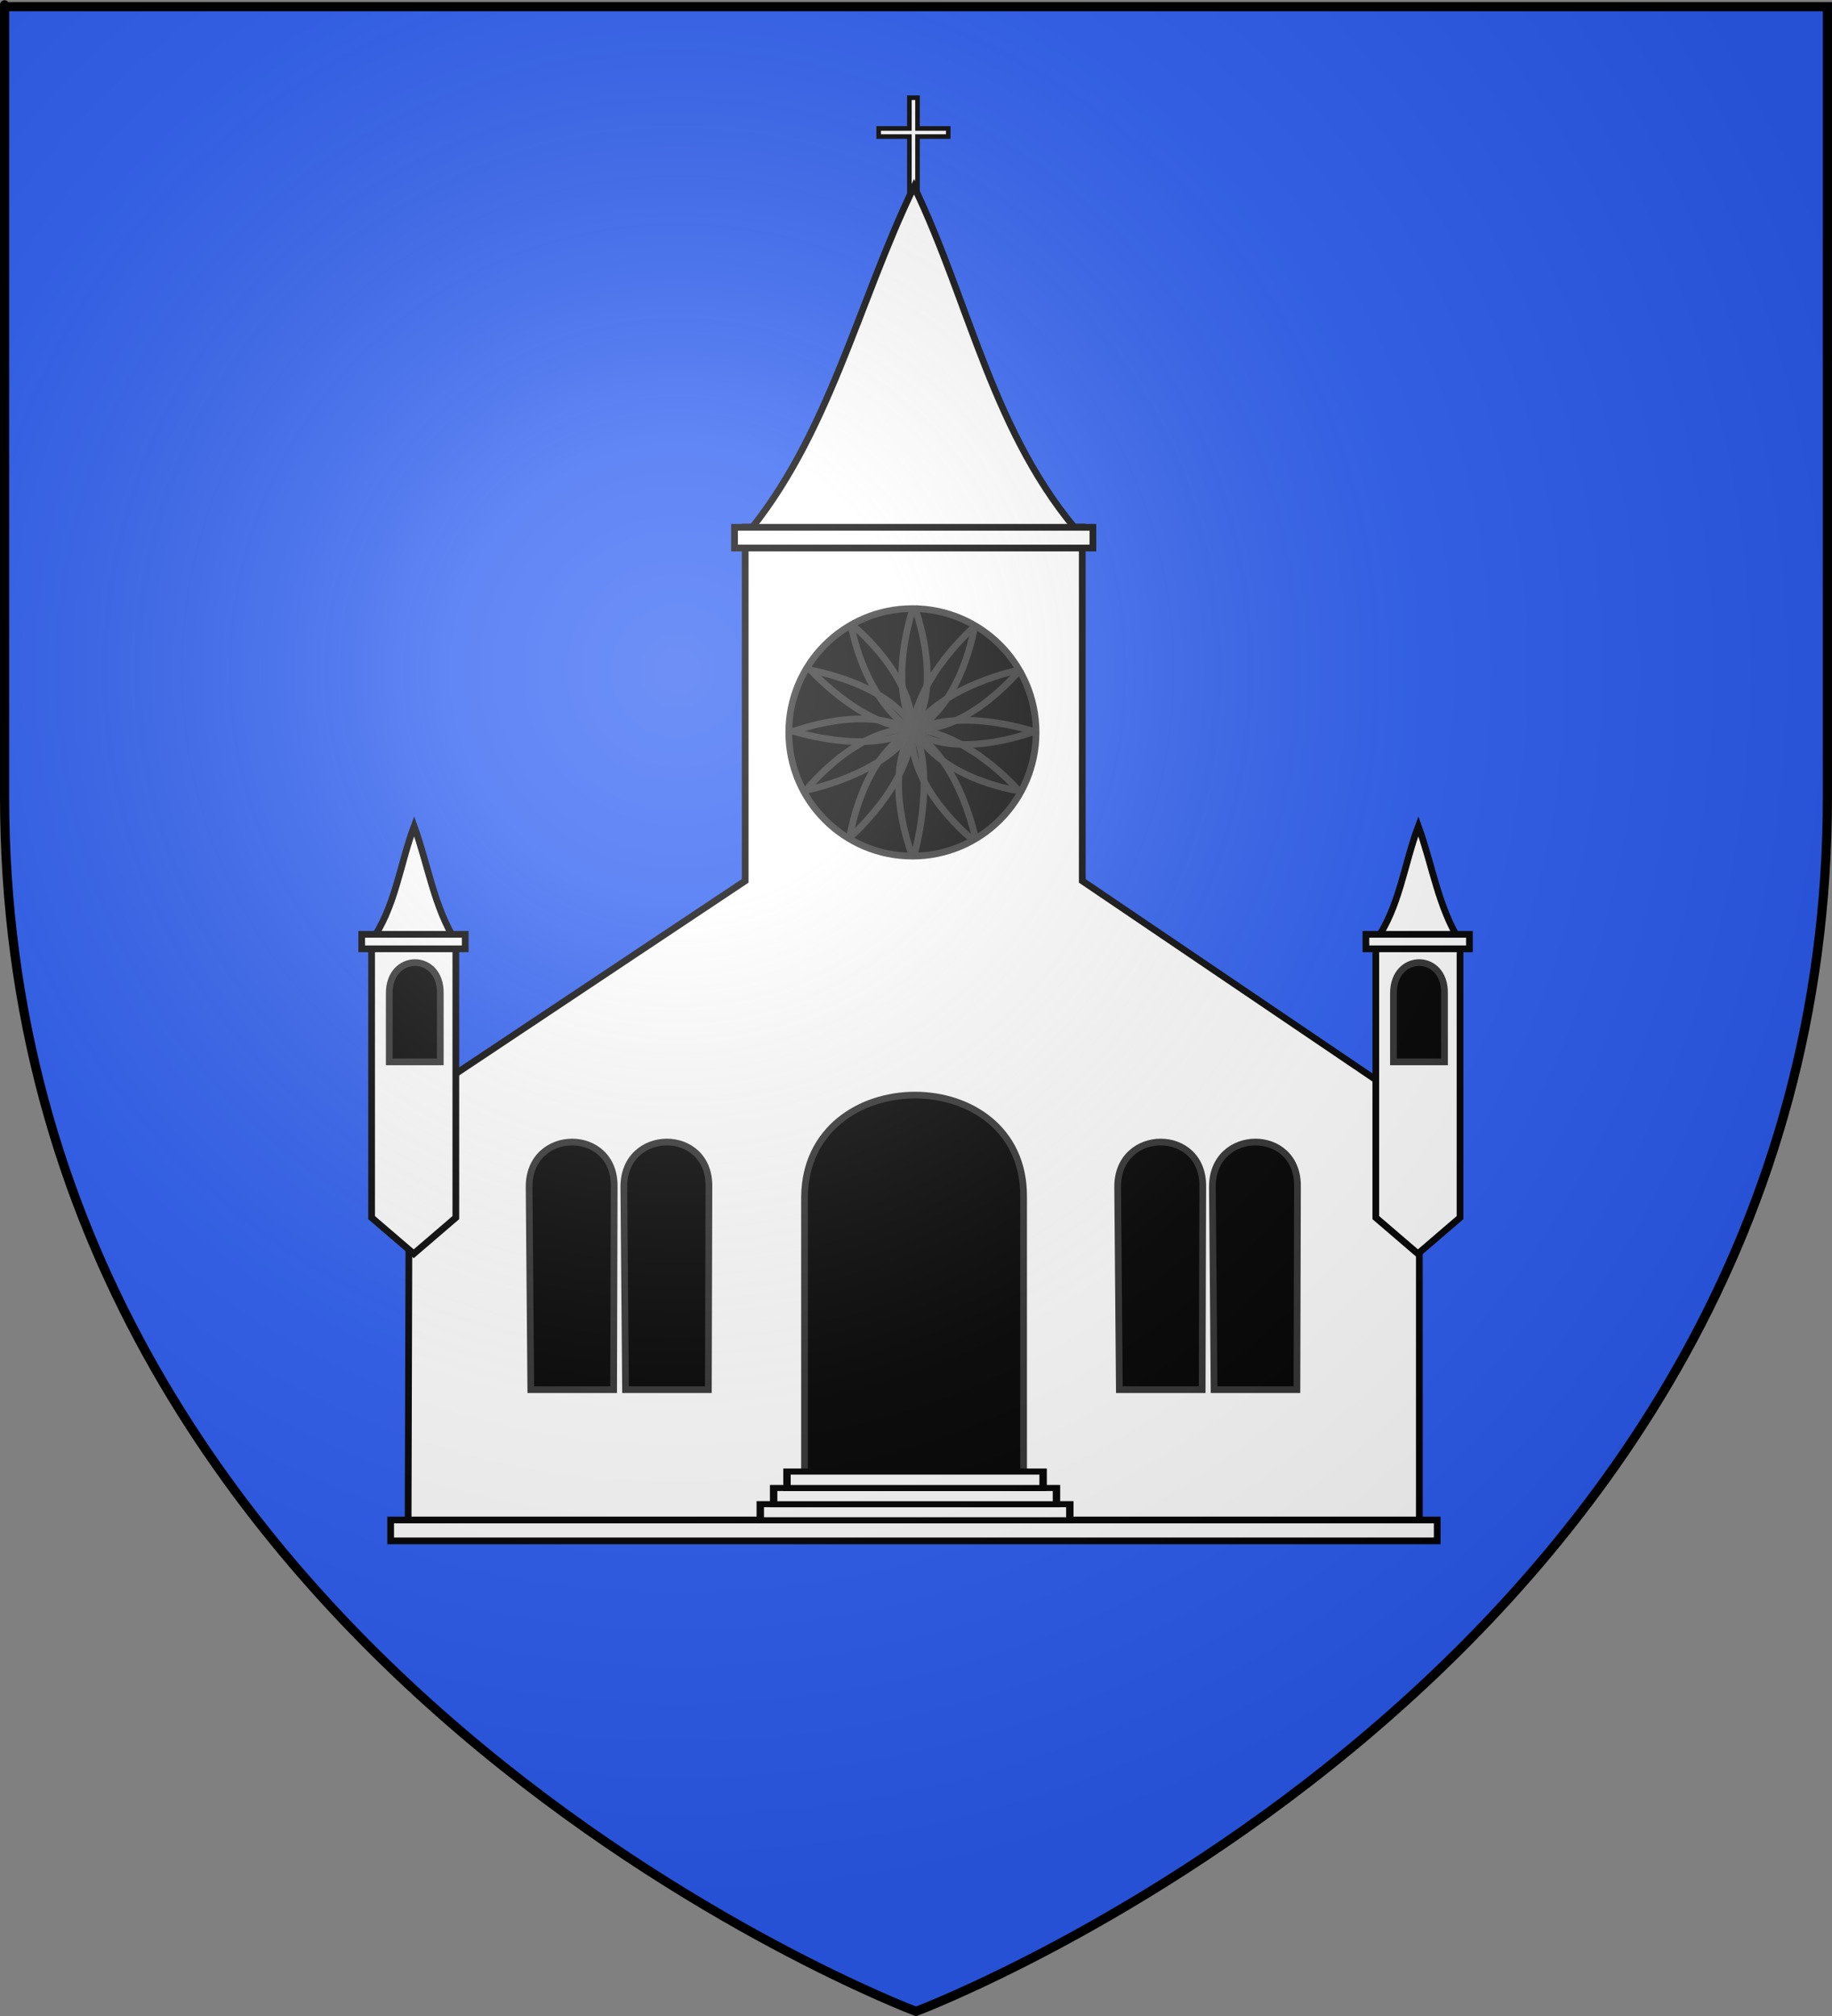 <?xml version="1.0" encoding="UTF-8" standalone="no"?>
<svg
   xmlns:dc="http://purl.org/dc/elements/1.1/"
   xmlns:cc="http://creativecommons.org/ns#"
   xmlns:rdf="http://www.w3.org/1999/02/22-rdf-syntax-ns#"
   xmlns:svg="http://www.w3.org/2000/svg"
   xmlns="http://www.w3.org/2000/svg"
   xmlns:xlink="http://www.w3.org/1999/xlink"
   xmlns:sodipodi="http://sodipodi.sourceforge.net/DTD/sodipodi-0.dtd"
   xmlns:inkscape="http://www.inkscape.org/namespaces/inkscape"
   height="660"
   width="600"
   version="1.0"
   id="svg2"
   sodipodi:version="0.32"
   inkscape:version="0.46"
   sodipodi:docname="Blason ville fr Morteau (Doubs).svg"
   sodipodi:docbase="D:\Mes documents\Renaud-Notre Lapin"
   inkscape:export-filename="/Users/olivier/Desktop/Blason Rouge/Blason_Vide_3D.png"
   inkscape:export-xdpi="144"
   inkscape:export-ydpi="144"
   inkscape:output_extension="org.inkscape.output.svg.inkscape">
  <rect width="100%" height="100%" fill="#808080" stroke="none"/>
  <sodipodi:namedview
     inkscape:window-height="814"
     inkscape:window-width="1152"
     inkscape:pageshadow="2"
     inkscape:pageopacity="1"
     guidetolerance="10.0"
     gridtolerance="10.0"
     objecttolerance="10.0"
     borderopacity="1.0"
     bordercolor="#666666"
     pagecolor="#f2efe7"
     id="base"
     showgrid="false"
     height="660px"
     inkscape:zoom="0.35355339"
     inkscape:cx="354.96599"
     inkscape:cy="137.99571"
     inkscape:window-x="-8"
     inkscape:window-y="-8"
     inkscape:current-layer="layer4"
     showguides="true"
     inkscape:guide-bbox="true" />
  <desc
     id="desc4">Flag of Canton of Valais (Wallis)</desc>
  <defs
     id="defs6">
    <linearGradient
       id="linearGradient2893">
      <stop
         style="stop-color:white;stop-opacity:0.314;"
         offset="0"
         id="stop2895" />
      <stop
         id="stop2897"
         offset="0.19"
         style="stop-color:white;stop-opacity:0.251;" />
      <stop
         style="stop-color:#6b6b6b;stop-opacity:0.125;"
         offset="0.6"
         id="stop2901" />
      <stop
         style="stop-color:black;stop-opacity:0.125;"
         offset="1"
         id="stop2899" />
    </linearGradient>
    <radialGradient
       inkscape:collect="always"
       xlink:href="#linearGradient2893"
       id="radialGradient3163"
       gradientUnits="userSpaceOnUse"
       gradientTransform="matrix(1.353,0,0,1.349,-77.629,-85.747)"
       cx="221.445"
       cy="226.331"
       fx="221.445"
       fy="226.331"
       r="300" />
    <g
       id="s">
      <g
         id="c">
        <path
           id="t"
           d="M 0,0 L 0,1 L 0.5,1 L 0,0 z "
           transform="matrix(0.951,0.309,-0.309,0.951,0,-1)" />
        <use
           xlink:href="#t"
           transform="scale(-1,1)"
           id="use2144"
           x="0"
           y="0"
           width="810"
           height="540" />
      </g>
      <g
         id="a">
        <use
           xlink:href="#c"
           transform="matrix(0.309,0.951,-0.951,0.309,0,0)"
           id="use2147"
           x="0"
           y="0"
           width="810"
           height="540" />
        <use
           xlink:href="#c"
           transform="matrix(-0.809,0.588,-0.588,-0.809,0,0)"
           id="use2149"
           x="0"
           y="0"
           width="810"
           height="540" />
      </g>
      <use
         xlink:href="#a"
         transform="scale(-1,1)"
         id="use2151"
         x="0"
         y="0"
         width="810"
         height="540" />
    </g>
  </defs>
  <g
     inkscape:groupmode="layer"
     id="layer3"
     inkscape:label="Fond écu"
     style="display:inline">
    <path
       id="path2855"
       style="fill:#2b5df2;fill-opacity:1;fill-rule:evenodd;stroke:none;stroke-width:1px;stroke-linecap:butt;stroke-linejoin:miter;stroke-opacity:1"
       d="M 300,658.5 C 300,658.5 598.5,546.18 598.5,260.728 C 598.5,-24.723 598.5,2.176 598.5,2.176 L 1.5,2.176 L 1.5,260.728 C 1.5,546.18 300,658.5 300,658.5 z"
       sodipodi:nodetypes="cccccc" />
    <path
       id="path11508"
       d="M 29.449,597.982 L 29.449,597.982 z"
       style="fill:none;fill-rule:evenodd;stroke:#000000;stroke-width:1px;stroke-linecap:butt;stroke-linejoin:miter;stroke-opacity:1" />
  </g>
  <g
     inkscape:groupmode="layer"
     id="layer4"
     inkscape:label="Meubles">
    <path
       d="M 133.657,501.414 L 464.85,501.414 L 464.85,363.138 L 354.453,288.385 L 354.453,172.56 L 244.055,172.56 L 244.055,288.385 L 134.052,361.628 L 133.657,501.414 z"
       id="path4561"
       style="fill:#ffffff;fill-opacity:1;fill-rule:evenodd;stroke:#000000;stroke-width:2.2;stroke-linecap:butt;stroke-linejoin:miter;stroke-miterlimit:4;stroke-dasharray:none;stroke-opacity:1"
       sodipodi:nodetypes="ccccccccc" />
    <path
       style="fill:#ffffff;stroke:#000000;stroke-width:1.5;stroke-miterlimit:4;stroke-dasharray:none;stroke-opacity:1"
       d="M 297.835,31.988 L 297.835,42.049 L 287.774,42.049 L 287.774,44.712 L 297.835,44.712 L 297.835,68.978 L 300.498,68.978 L 300.498,44.712 L 310.559,44.712 L 310.559,42.049 L 300.498,42.049 L 300.498,31.988 L 297.835,31.988 z"
       id="rect6672"
       sodipodi:nodetypes="ccccccccccccc" />
    <path
       d="M 243.773,175.821 C 271.463,143.073 280.833,99.335 299.364,61.092 C 317.762,99.335 325.15,142.54 354.56,175.821 L 243.773,175.821 z"
       id="path5072"
       style="fill:#ffffff;fill-opacity:1;fill-rule:evenodd;stroke:#000000;stroke-width:2.2;stroke-linecap:butt;stroke-linejoin:miter;stroke-miterlimit:4;stroke-dasharray:none;stroke-opacity:1" />
    <path
       d="M 263.486,501.501 L 263.486,391.897 C 263.854,347.483 335.595,347.3 335.241,391.897 L 335.241,501.501 L 263.486,501.501 z"
       id="path5086"
       style="fill:#000000;fill-rule:evenodd;stroke:#313131;stroke-width:2.2;stroke-linecap:butt;stroke-linejoin:miter;stroke-miterlimit:4;stroke-dasharray:none;stroke-opacity:1" />
    <g
       style="stroke:#313131;stroke-width:2.293;stroke-miterlimit:4;stroke-dasharray:none;stroke-opacity:0.988"
       id="g6761"
       transform="matrix(0.959,0,0,0.959,16.068,7.042)">
      <path
         style="fill:#000000;fill-opacity:1;stroke:#313131;stroke-width:2.293;stroke-miterlimit:4;stroke-dasharray:none;stroke-opacity:0.988"
         id="path5090"
         d="M 337.075,242.667 C 337.083,265.993 318.176,284.906 294.85,284.906 C 271.524,284.906 252.617,265.993 252.625,242.667 C 252.617,219.341 271.524,200.427 294.85,200.427 C 318.176,200.427 337.083,219.341 337.075,242.667 z" />
      <path
         style="fill:none;fill-rule:evenodd;stroke:#313131;stroke-width:2.293;stroke-linecap:butt;stroke-linejoin:miter;stroke-miterlimit:4;stroke-dasharray:none;stroke-opacity:0.988"
         id="path5096"
         d="M 295.479,199.651 C 295.479,199.651 305.746,225.881 295.043,241.782 C 284.476,257.479 258.578,262.411 258.578,262.411" />
      <path
         style="fill:none;fill-rule:evenodd;stroke:#313131;stroke-width:2.293;stroke-linecap:butt;stroke-linejoin:miter;stroke-miterlimit:4;stroke-dasharray:none;stroke-opacity:0.988"
         id="path5102"
         d="M 295.189,199.942 C 295.189,199.942 286.046,225.47 295.624,242.072 C 305.572,259.316 332.016,262.885 332.089,262.702" />
      <path
         style="fill:none;fill-rule:evenodd;stroke:#313131;stroke-width:2.293;stroke-linecap:butt;stroke-linejoin:miter;stroke-miterlimit:4;stroke-dasharray:none;stroke-opacity:0.988"
         id="path5104"
         d="M 259.528,221.332 C 259.528,221.332 288.657,226.107 295.796,242.775 C 302.774,259.067 295.429,284.669 295.429,284.669" />
      <path
         style="fill:none;fill-rule:evenodd;stroke:#313131;stroke-width:2.293;stroke-linecap:butt;stroke-linejoin:miter;stroke-miterlimit:4;stroke-dasharray:none;stroke-opacity:0.988"
         id="path5106"
         d="M 258.631,262.276 C 258.631,262.276 276.213,240.269 295.335,241.588 C 314.213,242.89 331.433,262.852 331.433,262.852" />
      <path
         style="fill:none;fill-rule:evenodd;stroke:#313131;stroke-width:2.293;stroke-linecap:butt;stroke-linejoin:miter;stroke-miterlimit:4;stroke-dasharray:none;stroke-opacity:0.988"
         id="path5108"
         d="M 294.572,284.109 C 294.572,284.109 284.304,257.879 295.008,241.978 C 305.574,226.281 331.472,221.349 331.472,221.349" />
      <path
         style="fill:none;fill-rule:evenodd;stroke:#313131;stroke-width:2.293;stroke-linecap:butt;stroke-linejoin:miter;stroke-miterlimit:4;stroke-dasharray:none;stroke-opacity:0.988"
         id="path5110"
         d="M 331.923,220.903 C 331.923,220.903 314.34,242.91 295.218,241.591 C 276.341,240.289 259.12,220.327 259.12,220.327" />
      <path
         style="fill:none;fill-rule:evenodd;stroke:#313131;stroke-width:2.293;stroke-linecap:butt;stroke-linejoin:miter;stroke-miterlimit:4;stroke-dasharray:none;stroke-opacity:0.988"
         id="path5132"
         d="M 274.02,205.767 C 274.02,205.767 296.027,223.349 294.708,242.471 C 293.406,261.349 273.444,278.569 273.444,278.569" />
      <path
         style="fill:none;fill-rule:evenodd;stroke:#313131;stroke-width:2.293;stroke-linecap:butt;stroke-linejoin:miter;stroke-miterlimit:4;stroke-dasharray:none;stroke-opacity:0.988"
         id="path5134"
         d="M 273.914,206.164 C 273.914,206.163 278.137,231.636 295.357,242.432 C 311.39,252.483 337.251,242.065 337.251,242.065" />
      <path
         style="fill:none;fill-rule:evenodd;stroke:#313131;stroke-width:2.293;stroke-linecap:butt;stroke-linejoin:miter;stroke-miterlimit:4;stroke-dasharray:none;stroke-opacity:0.988"
         id="path5136"
         d="M 253.726,242.519 C 253.726,242.519 279.956,232.252 295.857,242.955 C 311.555,253.522 316.486,279.42 316.486,279.42" />
      <path
         style="fill:none;fill-rule:evenodd;stroke:#313131;stroke-width:2.293;stroke-linecap:butt;stroke-linejoin:miter;stroke-miterlimit:4;stroke-dasharray:none;stroke-opacity:0.988"
         id="path5138"
         d="M 273.421,278.425 C 273.421,278.425 277.645,250.576 294.864,242.157 C 311.864,233.846 336.758,242.524 336.758,242.524" />
      <path
         style="fill:none;fill-rule:evenodd;stroke:#313131;stroke-width:2.293;stroke-linecap:butt;stroke-linejoin:miter;stroke-miterlimit:4;stroke-dasharray:none;stroke-opacity:0.988"
         id="path5140"
         d="M 315.464,279.363 C 315.464,279.363 293.457,261.781 294.776,242.659 C 296.078,223.781 316.041,206.561 316.041,206.561" />
      <path
         style="fill:none;fill-rule:evenodd;stroke:#313131;stroke-width:2.293;stroke-linecap:butt;stroke-linejoin:miter;stroke-miterlimit:4;stroke-dasharray:none;stroke-opacity:0.988"
         id="path5142"
         d="M 316.208,205.95 C 316.208,205.95 311.985,233.8 294.765,242.218 C 277.765,250.53 252.871,241.852 252.871,241.852" />
    </g>
    <g
       style="stroke:#313131;stroke-width:2.293;stroke-miterlimit:4;stroke-dasharray:none;stroke-opacity:1"
       id="g6746"
       transform="matrix(0.959,0,0,0.959,17.216,20.475)">
      <path
         id="path6744"
         style="fill:#000000;fill-opacity:1;fill-rule:evenodd;stroke:#313131;stroke-width:2.293;stroke-linecap:butt;stroke-linejoin:miter;stroke-miterlimit:4;stroke-dasharray:none;stroke-opacity:1"
         d="M 163.324,453.05 L 191.605,453.05 L 191.798,383.898 C 192.258,363.311 162.625,363.47 162.743,383.898 L 163.324,453.05 z M 195.677,453.05 L 223.959,453.05 L 224.152,383.898 C 224.612,363.311 194.979,363.47 195.096,383.898 L 195.677,453.05 z" />
      <path
         d="M 364.324,453.05 L 392.605,453.05 L 392.798,383.898 C 393.258,363.311 363.625,363.47 363.743,383.898 L 364.324,453.05 z M 396.677,453.05 L 424.959,453.05 L 425.152,383.898 C 425.612,363.311 395.979,363.47 396.096,383.898 L 396.677,453.05 z"
         style="fill:#000000;fill-opacity:1;fill-rule:evenodd;stroke:#313131;stroke-width:2.293;stroke-linecap:butt;stroke-linejoin:miter;stroke-miterlimit:4;stroke-dasharray:none;stroke-opacity:1"
         id="path6741" />
    </g>
    <rect
       style="fill:#ffffff;stroke:#000000;stroke-width:2.2;stroke-miterlimit:4;stroke-dasharray:none;stroke-opacity:1"
       id="rect6677"
       width="117.372"
       height="6.785"
       x="240.568"
       y="172.63" />
    <g
       style="stroke:#000000;stroke-width:2.293;stroke-miterlimit:4;stroke-dasharray:none;stroke-opacity:1"
       id="g6708"
       transform="matrix(0.959,0,0,0.959,16.068,20.475)">
      <g
         style="stroke:#000000;stroke-width:2.293;stroke-miterlimit:4;stroke-dasharray:none;stroke-opacity:1"
         transform="translate(0,1.061)"
         id="g6694">
        <g
           style="stroke:#000000;stroke-width:2.293;stroke-miterlimit:4;stroke-dasharray:none;stroke-opacity:1"
           transform="translate(14.416,5.657)"
           id="g6696">
          <path
             sodipodi:nodetypes="cccccc"
             d="M 467.449,387.601 L 467.449,293.501 L 438.684,293.501 L 438.684,387.601 L 453.067,399.94 L 467.449,387.601 z"
             id="path6698"
             style="fill:#ffffff;fill-opacity:1;fill-rule:evenodd;stroke:#000000;stroke-width:2.293;stroke-linecap:butt;stroke-linejoin:miter;stroke-miterlimit:4;stroke-dasharray:none;stroke-opacity:1" />
          <path
             d="M 438.394,293.501 L 467.57,293.501 C 460.018,281.712 457.998,267.157 453.212,253.985 C 448.273,267.157 446.84,281.642 438.394,293.501 z"
             id="path6700"
             style="fill:#ffffff;fill-opacity:1;fill-rule:evenodd;stroke:#000000;stroke-width:2.293;stroke-linecap:butt;stroke-linejoin:miter;stroke-miterlimit:4;stroke-dasharray:none;stroke-opacity:1" />
          <path
             d="M 444.709,334.423 L 462.143,334.423 L 462.143,311.178 C 462.495,296.992 444.562,297.01 444.709,311.178 L 444.709,334.423 z"
             id="path6702"
             style="fill:#000000;fill-rule:evenodd;stroke:#313131;stroke-width:2.293;stroke-linecap:butt;stroke-linejoin:miter;stroke-miterlimit:4;stroke-dasharray:none;stroke-opacity:1" />
        </g>
        <path
           sodipodi:nodetypes="ccccc"
           id="path6704"
           d="M 449.72,296.547 L 485.075,296.547 L 485.075,301.497 L 449.72,301.497 L 449.72,296.547 z"
           style="fill:#ffffff;stroke:#000000;stroke-width:2.293;stroke-miterlimit:4;stroke-dasharray:none;stroke-opacity:1" />
      </g>
      <g
         style="stroke:#000000;stroke-width:2.293;stroke-miterlimit:4;stroke-dasharray:none;stroke-opacity:1"
         transform="translate(-342.947,1.061)"
         id="g6687">
        <g
           style="stroke:#000000;stroke-width:2.293;stroke-miterlimit:4;stroke-dasharray:none;stroke-opacity:1"
           id="g6679"
           transform="translate(14.416,5.657)">
          <path
             style="fill:#ffffff;fill-opacity:1;fill-rule:evenodd;stroke:#000000;stroke-width:2.293;stroke-linecap:butt;stroke-linejoin:miter;stroke-miterlimit:4;stroke-dasharray:none;stroke-opacity:1"
             id="path5074"
             d="M 467.449,387.601 L 467.449,293.501 L 438.684,293.501 L 438.684,387.601 L 453.067,399.94 L 467.449,387.601 z"
             sodipodi:nodetypes="cccccc" />
          <path
             style="fill:#ffffff;fill-opacity:1;fill-rule:evenodd;stroke:#000000;stroke-width:2.293;stroke-linecap:butt;stroke-linejoin:miter;stroke-miterlimit:4;stroke-dasharray:none;stroke-opacity:1"
             id="path5076"
             d="M 438.394,293.501 L 467.57,293.501 C 460.018,281.712 457.998,267.157 453.212,253.985 C 448.273,267.157 446.84,281.642 438.394,293.501 z" />
          <path
             style="fill:#000000;fill-rule:evenodd;stroke:#313131;stroke-width:2.293;stroke-linecap:butt;stroke-linejoin:miter;stroke-miterlimit:4;stroke-dasharray:none;stroke-opacity:1"
             id="path5084"
             d="M 444.709,334.423 L 462.143,334.423 L 462.143,311.178 C 462.495,296.992 444.562,297.01 444.709,311.178 L 444.709,334.423 z" />
        </g>
        <path
           style="fill:#ffffff;stroke:#000000;stroke-width:2.293;stroke-miterlimit:4;stroke-dasharray:none;stroke-opacity:1"
           d="M 449.72,296.547 L 485.075,296.547 L 485.075,301.497 L 449.72,301.497 L 449.72,296.547 z"
           id="rect6684"
           sodipodi:nodetypes="ccccc" />
      </g>
    </g>
    <rect
       style="fill:#ffffff;stroke:#000000;stroke-width:2.2;stroke-miterlimit:4;stroke-dasharray:none;stroke-opacity:1"
       id="rect6706"
       width="342.761"
       height="6.845"
       x="127.941"
       y="497.613" />
    <g
       style="stroke:#000000;stroke-width:2.534;stroke-miterlimit:4;stroke-dasharray:none;stroke-opacity:1"
       id="g6756"
       transform="matrix(0.959,0,0,0.785,16.068,107.243)">
      <rect
         style="fill:#ffffff;stroke:#000000;stroke-width:2.534;stroke-miterlimit:4;stroke-dasharray:none;stroke-opacity:1"
         id="rect6752"
         width="105.712"
         height="6.718"
         x="242.891"
         y="490.691" />
      <rect
         style="fill:#ffffff;stroke:#000000;stroke-width:2.534;stroke-miterlimit:4;stroke-dasharray:none;stroke-opacity:1"
         id="rect6754"
         width="96.59"
         height="6.788"
         x="247.452"
         y="483.938" />
      <rect
         y="477.095"
         x="252.011"
         height="6.863"
         width="87.473"
         id="rect6750"
         style="fill:#ffffff;stroke:#000000;stroke-width:2.534;stroke-miterlimit:4;stroke-dasharray:none;stroke-opacity:1" />
    </g>
  </g>
  <g
     inkscape:groupmode="layer"
     id="layer2"
     inkscape:label="Reflet final"
     sodipodi:insensitive="true">
    <path
       sodipodi:nodetypes="cccccc"
       d="M 300,658.5 C 300,658.5 598.5,546.18 598.5,260.728 C 598.5,-24.723 598.5,2.176 598.5,2.176 L 1.5,2.176 L 1.5,260.728 C 1.5,546.18 300,658.5 300,658.5 z "
       style="opacity:1;fill:url(#radialGradient3163);fill-opacity:1;fill-rule:evenodd;stroke:none;stroke-width:1px;stroke-linecap:butt;stroke-linejoin:miter;stroke-opacity:1"
       id="path2875"
       inkscape:export-xdpi="144"
       inkscape:export-ydpi="144" />
  </g>
  <g
     inkscape:groupmode="layer"
     id="layer1"
     inkscape:label="Contour final"
     sodipodi:insensitive="true">
    <path
       sodipodi:nodetypes="cccccc"
       d="M 300,658.5 C 300,658.5 1.5,546.18 1.5,260.728 C 1.5,-24.723 1.5,2.176 1.5,2.176 L 598.5,2.176 L 598.5,260.728 C 598.5,546.18 300,658.5 300,658.5 z "
       style="opacity:1;fill:none;fill-opacity:1;fill-rule:evenodd;stroke:#000000;stroke-width:3;stroke-linecap:butt;stroke-linejoin:miter;stroke-miterlimit:4;stroke-dasharray:none;stroke-opacity:1"
       id="path1411"
       inkscape:export-xdpi="144"
       inkscape:export-ydpi="144" />
  </g>
</svg>
